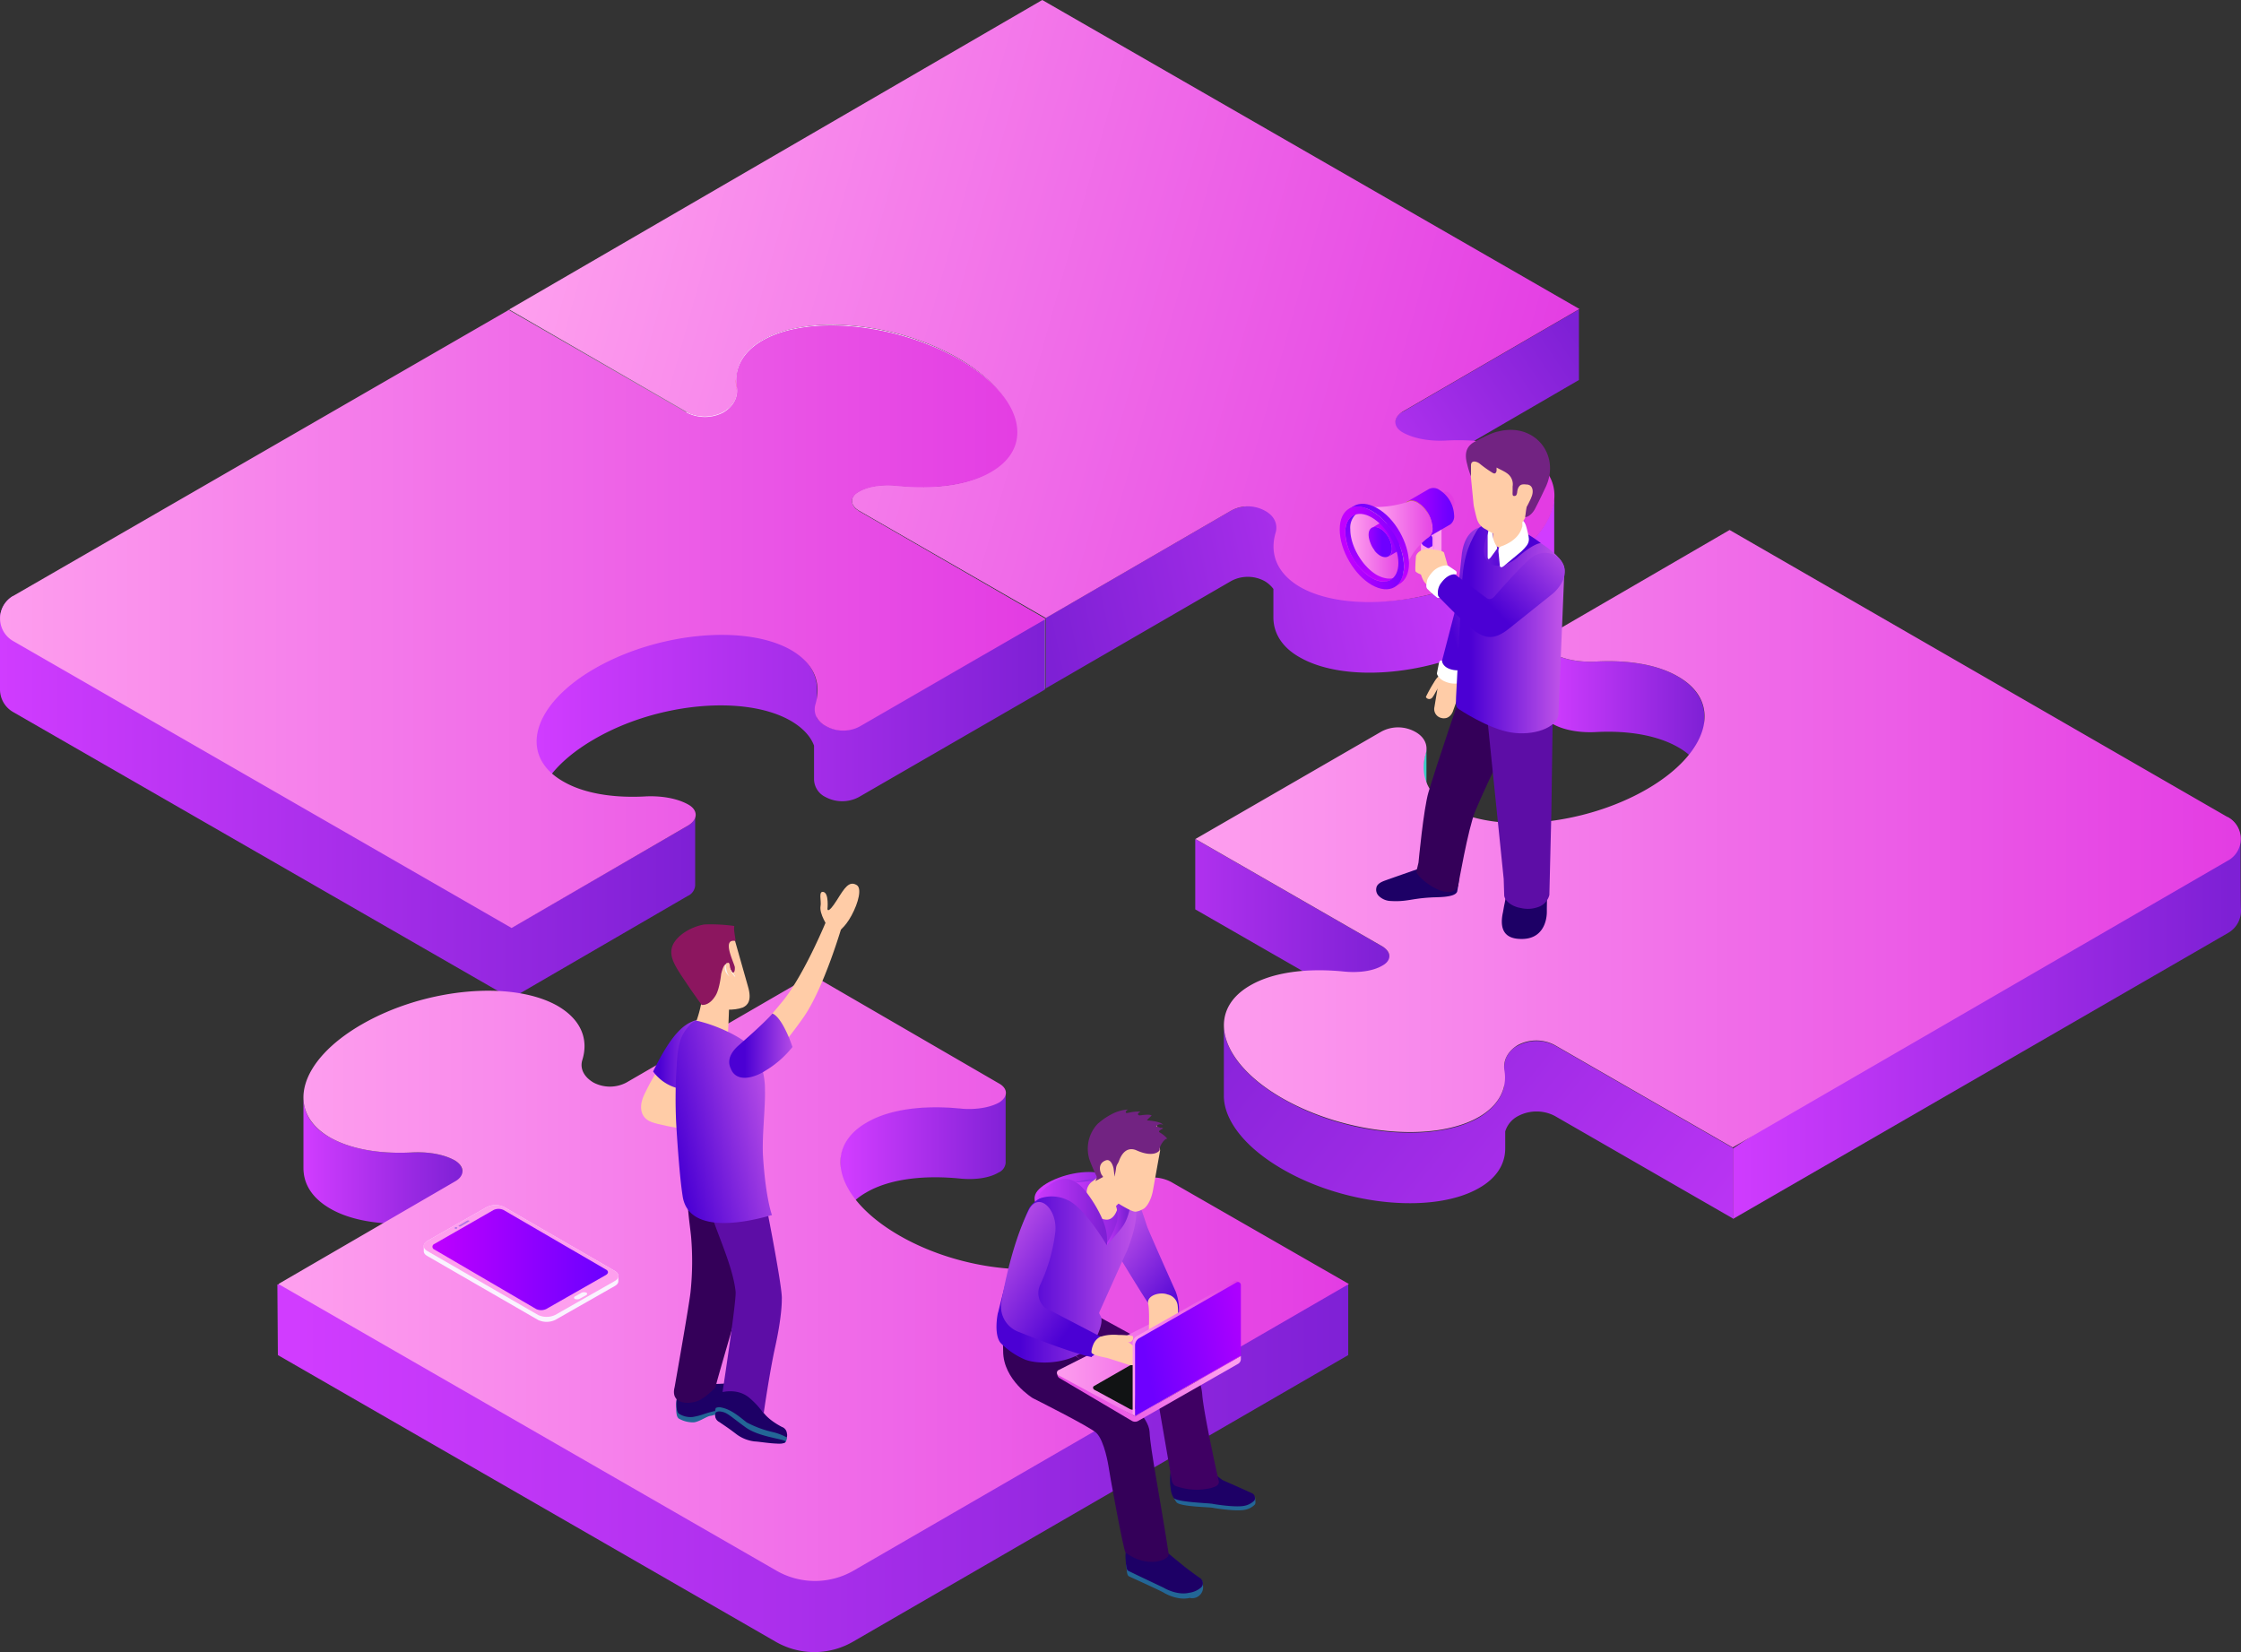 <svg id="Layer_1" data-name="Layer 1" xmlns="http://www.w3.org/2000/svg" xmlns:xlink="http://www.w3.org/1999/xlink" viewBox="0 0 578.17 426.22"><rect x="0" y="0" width="578.17" height="426.22" fill="#333333" stroke="none"/><defs><style>.cls-1{fill:url(#linear-gradient);}.cls-2{fill:#38cec3;}.cls-3{fill:url(#linear-gradient-2);}.cls-4{fill:url(#linear-gradient-3);}.cls-5{fill:url(#linear-gradient-4);}.cls-6{fill:url(#linear-gradient-5);}.cls-7{fill:#898989;}.cls-8{fill:#fff;}.cls-9{fill:url(#linear-gradient-6);}.cls-10{fill:url(#linear-gradient-7);}.cls-11{fill:url(#linear-gradient-8);}.cls-12{fill:url(#linear-gradient-9);}.cls-13{fill:#ff4d4d;}.cls-14{fill:url(#linear-gradient-10);}.cls-15{fill:url(#linear-gradient-11);}.cls-16{fill:url(#linear-gradient-12);}.cls-17{fill:url(#linear-gradient-13);}.cls-18{fill:url(#linear-gradient-14);}.cls-19{fill:url(#linear-gradient-15);}.cls-20{fill:#236696;}.cls-21{fill:#1d0066;}.cls-22{fill:#340059;}.cls-23{fill:url(#linear-gradient-16);}.cls-24{fill:url(#linear-gradient-17);}.cls-25{fill:#3f0063;}.cls-26{fill:url(#linear-gradient-18);}.cls-27{fill:url(#linear-gradient-19);}.cls-28{fill:url(#linear-gradient-20);}.cls-29{fill:#111314;}.cls-30{fill:#ffcca7;}.cls-31{fill:#f7f7f7;}.cls-32{fill:url(#linear-gradient-21);}.cls-33{fill:url(#linear-gradient-22);}.cls-34{fill:url(#linear-gradient-23);}.cls-35{fill:url(#linear-gradient-24);}.cls-36{fill:#722382;}.cls-37{fill:url(#linear-gradient-25);}.cls-38{fill:url(#linear-gradient-26);}.cls-39{fill:url(#linear-gradient-27);}.cls-40{fill:url(#linear-gradient-28);}.cls-41{fill:url(#linear-gradient-29);}.cls-42{fill:url(#linear-gradient-30);}.cls-43{fill:url(#linear-gradient-31);}.cls-44{fill:#926822;}.cls-45{fill:url(#linear-gradient-32);}.cls-46{fill:url(#linear-gradient-33);}.cls-47{fill:url(#linear-gradient-34);}.cls-48{fill:#b5802a;}.cls-49{fill:#eee2b0;}.cls-50{fill:url(#linear-gradient-35);}.cls-51{fill:url(#linear-gradient-36);}.cls-52{fill:url(#linear-gradient-37);}.cls-53{fill:url(#linear-gradient-38);}.cls-54{fill:url(#linear-gradient-39);}.cls-55{fill:url(#linear-gradient-40);}.cls-56{fill:url(#linear-gradient-41);}.cls-57{fill:#5d0da6;}.cls-58{fill:url(#linear-gradient-42);}.cls-59{fill:url(#linear-gradient-43);}.cls-60{fill:#ffe8d9;}.cls-61{fill:url(#linear-gradient-44);}.cls-62{fill:url(#linear-gradient-45);}.cls-63{fill:#8c165f;}.cls-64{fill:url(#linear-gradient-46);}.cls-65{fill:url(#linear-gradient-47);}.cls-66{fill:url(#linear-gradient-48);}.cls-67{fill:url(#linear-gradient-49);}.cls-68{fill:#604be0;opacity:0.5;isolation:isolate;}.cls-69{fill:url(#linear-gradient-50);}.cls-70{fill:url(#linear-gradient-51);}</style><linearGradient id="linear-gradient" x1="-546.39" y1="661.33" x2="-545.39" y2="661.33" gradientTransform="matrix(41.02, 0, 0, -37.15, 22945.45, 24878.55)" gradientUnits="userSpaceOnUse"><stop offset="0" stop-color="#d13cff"/><stop offset="1" stop-color="#7e20d5"/></linearGradient><linearGradient id="linear-gradient-2" x1="-545.51" y1="635.15" x2="-543.87" y2="635.15" gradientTransform="matrix(50.08, 0, 0, -48.38, 27728.51, 31091.18)" xlink:href="#linear-gradient"/><linearGradient id="linear-gradient-3" x1="-539" y1="632.33" x2="-540.95" y2="632.93" gradientTransform="matrix(131.34, 0, 0, -49.8, 71456.27, 31918.54)" xlink:href="#linear-gradient"/><linearGradient id="linear-gradient-4" x1="-540.63" y1="588.92" x2="-539.63" y2="588.92" gradientTransform="matrix(131.09, 0, 0, -103.72, 71449.01, 61467.63)" xlink:href="#linear-gradient"/><linearGradient id="linear-gradient-5" x1="-539.28" y1="574.81" x2="-538.28" y2="574.81" gradientTransform="matrix(269.69, 0, 0, -159.31, 145879.85, 91916.06)" gradientUnits="userSpaceOnUse"><stop offset="0" stop-color="#fe9fee"/><stop offset="1" stop-color="#e33ce3"/></linearGradient><linearGradient id="linear-gradient-6" x1="-545.83" y1="636.34" x2="-544.21" y2="637.42" gradientTransform="matrix(47.49, 0, 0, -47.34, 26386.26, 30387.61)" xlink:href="#linear-gradient"/><linearGradient id="linear-gradient-7" x1="-539.62" y1="632.73" x2="-540.61" y2="632.65" gradientTransform="matrix(131.22, 0, 0, -49.79, 71341.32, 31780.79)" xlink:href="#linear-gradient"/><linearGradient id="linear-gradient-8" x1="-539.22" y1="574.87" x2="-538.23" y2="574.71" gradientTransform="matrix(276.15, 0, 0, -159.45, 149175.46, 91851.77)" xlink:href="#linear-gradient-5"/><linearGradient id="linear-gradient-9" x1="-539.92" y1="588.87" x2="-538.92" y2="588.87" gradientTransform="matrix(179.37, 0, 0, -103.85, 96977.62, 61483.07)" xlink:href="#linear-gradient"/><linearGradient id="linear-gradient-10" x1="-540.62" y1="632.68" x2="-539.62" y2="632.68" gradientTransform="matrix(131.47, 0, 0, -49.8, 71347.61, 31815.7)" xlink:href="#linear-gradient"/><linearGradient id="linear-gradient-11" x1="-539.28" y1="574.79" x2="-538.28" y2="574.79" gradientTransform="matrix(269.79, 0, 0, -159.44, 145622.93, 91931.24)" xlink:href="#linear-gradient-5"/><linearGradient id="linear-gradient-12" x1="-539.24" y1="592.71" x2="-538.24" y2="592.71" gradientTransform="matrix(276.27, 0, 0, -94.82, 149184.68, 56701.7)" xlink:href="#linear-gradient"/><linearGradient id="linear-gradient-13" x1="-546.06" y1="664.97" x2="-545.05" y2="664.97" gradientTransform="matrix(42.7, 0, 0, -35.99, 23668.67, 24357.64)" xlink:href="#linear-gradient"/><linearGradient id="linear-gradient-14" x1="-546.39" y1="660.94" x2="-545.39" y2="660.94" gradientTransform="matrix(41.02, 0, 0, -37.28, 22625.05, 25066.75)" xlink:href="#linear-gradient"/><linearGradient id="linear-gradient-15" x1="-539.25" y1="575.31" x2="-538.25" y2="575.31" gradientTransform="matrix(276.14, 0, 0, -156.35, 149115.43, 90403.69)" xlink:href="#linear-gradient-5"/><linearGradient id="linear-gradient-16" x1="-553.78" y1="836.08" x2="-552.78" y2="836.08" gradientTransform="matrix(21.8, 0, 0, -14.58, 12475.51, 12621.51)" xlink:href="#linear-gradient"/><linearGradient id="linear-gradient-17" x1="-557.5" y1="667.47" x2="-558.14" y2="668.56" gradientTransform="matrix(16.9, 0, 0, -35.02, 9858.23, 23845.98)" gradientUnits="userSpaceOnUse"><stop offset="0.12" stop-color="#4b00d4"/><stop offset="1" stop-color="#c557e9"/></linearGradient><linearGradient id="linear-gradient-18" x1="-547.53" y1="635.13" x2="-546.54" y2="635.13" gradientTransform="matrix(36.08, 0, 0, -48.39, 20147.55, 31184.04)" xlink:href="#linear-gradient-17"/><linearGradient id="linear-gradient-19" x1="-544.26" y1="795.68" x2="-545.28" y2="795.43" gradientTransform="matrix(47.36, 0, 0, -16.96, 26230.57, 13979.62)" xlink:href="#linear-gradient-5"/><linearGradient id="linear-gradient-20" x1="-545.25" y1="717.62" x2="-544.25" y2="717.62" gradientTransform="matrix(47.46, 0, 0, -24.79, 26283.51, 18264.96)" xlink:href="#linear-gradient-5"/><linearGradient id="linear-gradient-21" x1="-759.45" y1="2259.33" x2="-758.45" y2="2259.33" gradientTransform="matrix(1.55, 0, 0, -2.45, 1594.62, 6009.11)" xlink:href="#linear-gradient-17"/><linearGradient id="linear-gradient-22" x1="-550.62" y1="652.8" x2="-551.4" y2="653.65" gradientTransform="matrix(25.66, 0, 0, -40.01, 14538.96, 26592.71)" xlink:href="#linear-gradient-17"/><linearGradient id="linear-gradient-23" x1="-558.77" y1="800.44" x2="-557.77" y2="800.44" gradientTransform="matrix(16.56, 0, 0, -16.64, 9662.05, 13755.45)" xlink:href="#linear-gradient"/><linearGradient id="linear-gradient-24" x1="-591.76" y1="905.68" x2="-590.77" y2="905.68" gradientTransform="matrix(6.4, 0, 0, -11.74, 4205.19, 11069.22)" xlink:href="#linear-gradient"/><linearGradient id="linear-gradient-25" x1="-557.08" y1="792.34" x2="-556.07" y2="792.34" gradientTransform="matrix(18.04, 0, 0, -17.19, 10449.71, 14058.73)" xlink:href="#linear-gradient"/><linearGradient id="linear-gradient-26" x1="-550.52" y1="669.01" x2="-549.46" y2="669.16" gradientTransform="matrix(27.44, 0, 0, -34.77, 15531.31, 23733.19)" xlink:href="#linear-gradient-5"/><linearGradient id="linear-gradient-27" x1="-549.35" y1="670" x2="-550.59" y2="669.68" gradientTransform="matrix(27.3, 0, 0, -34.56, 15460.44, 23619.07)" gradientUnits="userSpaceOnUse"><stop offset="0" stop-color="#c100ff"/><stop offset="1" stop-color="#6e00ff"/></linearGradient><linearGradient id="linear-gradient-28" x1="-560.76" y1="654.22" x2="-559.73" y2="654.96" gradientTransform="matrix(15.09, 0, 0, -39.54, 8968.41, 26158.38)" xlink:href="#linear-gradient-17"/><linearGradient id="linear-gradient-29" x1="-629.6" y1="1435.34" x2="-628.59" y2="1435.34" gradientTransform="matrix(3.76, 0, 0, -4.73, 2869.75, 7038.29)" xlink:href="#linear-gradient-5"/><linearGradient id="linear-gradient-30" x1="-677.56" y1="901.71" x2="-676.53" y2="901.71" gradientTransform="matrix(2.46, 0, 0, -11.87, 2173.2, 10966.24)" xlink:href="#linear-gradient-5"/><linearGradient id="linear-gradient-31" x1="-644.35" y1="882.21" x2="-643.33" y2="882.21" gradientTransform="matrix(3.23, 0, 0, -12.56, 2584.69, 11346.51)" xlink:href="#linear-gradient-5"/><linearGradient id="linear-gradient-32" x1="-779.03" y1="1753.68" x2="-778.09" y2="1753.68" gradientTransform="matrix(1.43, 0, 0, -3.48, 1613.56, 6363.88)" xlink:href="#linear-gradient-27"/><linearGradient id="linear-gradient-33" x1="-693.82" y1="1680.11" x2="-692.86" y2="1680.11" gradientTransform="matrix(2.21, 0, 0, -3.7, 2032.23, 6487.86)" xlink:href="#linear-gradient-27"/><linearGradient id="linear-gradient-34" x1="-566.53" y1="880.03" x2="-565.53" y2="880.03" gradientTransform="matrix(12.06, 0, 0, -12.64, 7327.83, 11384.12)" xlink:href="#linear-gradient-27"/><linearGradient id="linear-gradient-35" x1="-563.31" y1="787.51" x2="-562.31" y2="787.51" gradientTransform="matrix(13.59, 0, 0, -17.54, 8137.91, 14077.3)" xlink:href="#linear-gradient-5"/><linearGradient id="linear-gradient-36" x1="-595.09" y1="1085.91" x2="-594.08" y2="1085.91" gradientTransform="matrix(6.03, 0, 0, -7.8, 4072.65, 8734.76)" xlink:href="#linear-gradient-27"/><linearGradient id="linear-gradient-37" x1="-586.29" y1="1027.96" x2="-585.29" y2="1027.96" gradientTransform="matrix(7.12, 0, 0, -8.74, 4664.08, 9251.25)" xlink:href="#linear-gradient-27"/><linearGradient id="linear-gradient-38" x1="-559.84" y1="802.24" x2="-558.84" y2="802.24" gradientTransform="matrix(15.75, 0, 0, -16.52, 9306.59, 13515.41)" xlink:href="#linear-gradient-5"/><linearGradient id="linear-gradient-39" x1="-563.82" y1="783.37" x2="-563.82" y2="784.37" gradientTransform="matrix(13.07, 0, 0, -17.81, 7856.1, 14226.32)" xlink:href="#linear-gradient-27"/><linearGradient id="linear-gradient-40" x1="-559.66" y1="743.19" x2="-559.66" y2="744.19" gradientTransform="matrix(15.53, 0, 0, -21.48, 9178.25, 16237.03)" xlink:href="#linear-gradient-27"/><linearGradient id="linear-gradient-41" x1="-558.77" y1="744.78" x2="-557.77" y2="744.78" gradientTransform="matrix(16.56, 0, 0, -21.36, 9735.02, 16172.38)" xlink:href="#linear-gradient-27"/><linearGradient id="linear-gradient-42" x1="-550.29" y1="626.07" x2="-549.29" y2="626.07" gradientTransform="matrix(27.99, 0, 0, -54.04, 15912.15, 34119.32)" xlink:href="#linear-gradient-17"/><linearGradient id="linear-gradient-43" x1="-560.59" y1="937.63" x2="-562.39" y2="937.81" gradientTransform="matrix(14.66, 0, 0, -10.77, 8745.05, 10364.77)" xlink:href="#linear-gradient-17"/><linearGradient id="linear-gradient-44" x1="-547.99" y1="741.29" x2="-547.06" y2="741.88" gradientTransform="matrix(33.64, 0, 0, -21.73, 18946.46, 16388.1)" xlink:href="#linear-gradient-17"/><linearGradient id="linear-gradient-45" x1="-560.52" y1="779.86" x2="-559.52" y2="779.86" gradientTransform="matrix(15.27, 0, 0, -18.12, 8861.24, 14526.75)" xlink:href="#linear-gradient-17"/><linearGradient id="linear-gradient-46" x1="-551.96" y1="628.55" x2="-550.78" y2="629.11" gradientTransform="matrix(24.85, 0, 0, -52.16, 14021.53, 33214.13)" xlink:href="#linear-gradient-17"/><linearGradient id="linear-gradient-47" x1="-559.08" y1="801.16" x2="-558.08" y2="801.16" gradientTransform="matrix(16.32, 0, 0, -16.59, 9448.19, 13686.43)" xlink:href="#linear-gradient-17"/><linearGradient id="linear-gradient-48" x1="-540.97" y1="687.67" x2="-540.28" y2="687.67" gradientTransform="matrix(50.21, 0, 0, -30.12, 27598.5, 21164.47)" gradientUnits="userSpaceOnUse"><stop offset="0" stop-color="#faf2ff"/><stop offset="1" stop-color="#acb8bf"/></linearGradient><linearGradient id="linear-gradient-49" x1="-542.9" y1="692.2" x2="-542.53" y2="691.77" gradientTransform="matrix(50.24, 0, 0, -28.83, 27617.04, 20456.16)" xlink:href="#linear-gradient-5"/><linearGradient id="linear-gradient-50" x1="-545.6" y1="708.97" x2="-544.6" y2="708.97" gradientTransform="matrix(45.28, 0, 0, -26.12, 24948.53, 18970.24)" xlink:href="#linear-gradient-27"/><linearGradient id="linear-gradient-51" x1="-591.49" y1="2788.15" x2="-590.47" y2="2788.15" gradientTransform="matrix(3.36, 0, 0, -1.87, 2435.77, 5677.33)" xlink:href="#linear-gradient-48"/></defs><title>smoothflow-home-We-Bring-The-Pieces-Together_01</title><g id="Group_934" data-name="Group 934"><g id="Group_888" data-name="Group 888"><g id="Group_887" data-name="Group 887"><g id="Group_883" data-name="Group 883"><g id="Group_882" data-name="Group 882"><path id="Path_1036" data-name="Path 1036" class="cls-1" d="M573.48,309.24v18.19c0-4-2.2-7.74-6.86-10.32-5.3-3-12.68-4.26-20.83-3.87-4.14.26-8.41-.39-11.39-2.06a3.46,3.46,0,0,1-1.94-2.71V290.28a3.26,3.26,0,0,0,1.94,2.7c3,1.68,7.25,2.33,11.39,2.07,8-.39,15.53.77,20.83,3.87,4.53,2.58,6.86,6.32,6.86,10.32Z" transform="translate(-133.77 -124.38)"/></g></g><g id="Group_885" data-name="Group 885"><g id="Group_884" data-name="Group 884"><path id="Path_1037" data-name="Path 1037" class="cls-2" d="M501.79,317.62v18.19a4.68,4.68,0,0,1-.25,1.29,11.19,11.19,0,0,0-.52,3.49V322.4a10.63,10.63,0,0,1,.52-3.49A4.68,4.68,0,0,0,501.79,317.62Z" transform="translate(-133.77 -124.38)"/></g></g><g id="Group_886" data-name="Group 886"><path id="Path_1038" data-name="Path 1038" class="cls-3" d="M490.41,368.58l-48.27-27.74V359l48.27,27.74a3,3,0,0,1,1.81,2.45V371A3,3,0,0,0,490.41,368.58Z" transform="translate(-133.77 -124.38)"/><path id="Path_1039" data-name="Path 1039" class="cls-4" d="M580.86,420.57l-45.94-26.45a10.18,10.18,0,0,0-9.45,0,6.23,6.23,0,0,0-3.62,5.55v4.9c-.65,3.1-2.85,5.93-6.47,8.13-11.65,6.7-34.29,4.64-50.6-4.78-10-5.67-15.26-12.77-15.26-19v18.19c0,6.19,5.3,13.29,15.26,19,16.31,9.42,39,11.48,50.6,4.78,4.53-2.58,6.73-6.2,6.73-10.2v-4.38a6.64,6.64,0,0,1,3.36-4,10.18,10.18,0,0,1,9.45,0l45.94,26.45Z" transform="translate(-133.77 -124.38)"/><path id="Path_1040" data-name="Path 1040" class="cls-5" d="M711.81,341a6.37,6.37,0,0,0-3.36-5.8L580.86,420.7v18.18L708.58,365.1a6.61,6.61,0,0,0,3.36-5.94C711.81,358.39,711.81,341.62,711.81,341Z" transform="translate(-133.77 -124.38)"/></g><path id="Path_1041" data-name="Path 1041" class="cls-6" d="M708.45,335.17,580,261.12l-45.54,26.45c-2.59,1.54-2.59,4,0,5.42,3,1.67,7.25,2.32,11.38,2.06,8-.39,15.53.77,20.84,3.87,11.77,6.71,8,19.86-8.15,29.15s-38.83,11.48-50.6,4.78c-5.95-3.49-7.89-8.52-6.34-13.94.65-2.06-.13-4.38-2.85-5.8a9.09,9.09,0,0,0-8.54,0l-48,27.73,48.27,27.74c2.33,1.42,2.33,3.61,0,4.9-2.59,1.55-6.47,1.93-10.1,1.55-9.31-.91-18.11.13-24.07,3.61-11.64,6.71-7.89,19.86,8.42,29.15s38.94,11.48,50.59,4.78c5.18-3,7.38-7.36,6.6-12-.39-2.32.65-4.9,3.5-6.58a10.16,10.16,0,0,1,9.44,0l45.94,26.44,127.59-73.91a6.4,6.4,0,0,0,.13-11.35Z" transform="translate(-133.77 -124.38)"/></g></g><g id="Group_899" data-name="Group 899"><g id="Group_898" data-name="Group 898"><g id="Group_889" data-name="Group 889"><path id="Path_1042" data-name="Path 1042" class="cls-7" d="M310.79,230.55l-.12,18.19-45.81-26.32V204.23Z" transform="translate(-133.77 -124.38)"/></g><g id="Group_891" data-name="Group 891"><g id="Group_890" data-name="Group 890"><path id="Path_1043" data-name="Path 1043" class="cls-8" d="M396.2,235.84V254c0-6.19-5.3-13.29-15.27-19-16.3-9.41-38.94-11.48-50.59-4.77-4.53,2.58-6.73,6.19-6.73,10.19V222.29c0-4,2.2-7.61,6.73-10.19,11.64-6.71,34.29-4.65,50.59,4.77,10,5.68,15.27,12.78,15.27,19Z" transform="translate(-133.77 -124.38)"/></g></g><g id="Group_893" data-name="Group 893"><g id="Group_892" data-name="Group 892"><path id="Path_1044" data-name="Path 1044" class="cls-8" d="M323.86,225v18.19a6.23,6.23,0,0,1-3.62,5.55,10.18,10.18,0,0,1-9.45,0V230.55a10.18,10.18,0,0,0,9.45,0A6.23,6.23,0,0,0,323.86,225Z" transform="translate(-133.77 -124.38)"/></g></g><path id="Path_1045" data-name="Path 1045" class="cls-9" d="M495.58,230.68a3.27,3.27,0,0,0-1.94,2.71v18.19a3.26,3.26,0,0,1,1.94-2.71l45.55-26.45V204.23Z" transform="translate(-133.77 -124.38)"/><g id="Group_895" data-name="Group 895"><g id="Group_894" data-name="Group 894"><path id="Path_1046" data-name="Path 1046" class="cls-8" d="M355.31,256.22V274.4A3,3,0,0,1,353.5,272V253.77A3.1,3.1,0,0,0,355.31,256.22Z" transform="translate(-133.77 -124.38)"/></g></g><path id="Path_1047" data-name="Path 1047" class="cls-10" d="M519.52,271.18c-16.17,9.42-38.69,11-50.34,4.13-3.1-1.8-4.91-3.74-5.95-6.19l.13-8.77a5.17,5.17,0,0,0-3-4.52c-2.33-1.42-6.6-1-8.93.26l-47.88,27.73V302l47.88-27.73a9.09,9.09,0,0,1,8.54,0,7.53,7.53,0,0,1,2.33,2.06v7.35c0,4,2.2,7.74,6.85,10.32,11.78,6.71,34.3,4.65,50.6-4.77,9.84-5.68,15-12.64,15-18.83V252.22C534.53,258.54,529.36,265.51,519.52,271.18Z" transform="translate(-133.77 -124.38)"/><g id="Group_896" data-name="Group 896"><path id="Path_1048" data-name="Path 1048" class="cls-7" d="M403.45,284v18.18l-48.27-27.73.13-18.19Z" transform="translate(-133.77 -124.38)"/></g><g id="Group_897" data-name="Group 897"><path id="Path_1049" data-name="Path 1049" class="cls-11" d="M541.26,204.1l-45.55,26.45c-2.58,1.55-2.58,4,0,5.42,3,1.67,7.25,2.32,11.39,2.06,8-.39,15.53.78,20.84,3.87,11.77,6.71,8,19.87-8.16,29.15s-38.82,11.49-50.59,4.78c-5.95-3.49-7.9-8.52-6.34-13.93.65-2.07-.13-4.39-2.85-5.81a9.09,9.09,0,0,0-8.54,0l-47.88,27.74-48.27-27.74c-2.33-1.42-2.33-3.61,0-4.9,2.59-1.55,6.47-1.94,10.1-1.55,9.31.9,17.47,0,23.42-3.35,11.65-6.71,8.54-20-7.76-29.42s-38.95-11.48-50.6-4.77c-5.18,3-7.38,7.35-6.6,12,.39,2.32-.65,4.9-3.49,6.58a10.18,10.18,0,0,1-9.45,0l-45.81-26.45,137.55-79.85Z" transform="translate(-133.77 -124.38)"/></g></g></g><g id="Group_903" data-name="Group 903"><path id="Path_1050" data-name="Path 1050" class="cls-12" d="M311.31,337.36l-45.54,26.32L137.14,278.15a6.81,6.81,0,0,0-3.37,5.8v18.19a6.72,6.72,0,0,0,3.37,5.94L265.63,382l45.55-26.45a3.24,3.24,0,0,0,1.94-2.71V334.65C313.25,335.56,312.61,336.59,311.31,337.36Z" transform="translate(-133.77 -124.38)"/><g id="Group_902" data-name="Group 902"><g id="Group_901" data-name="Group 901"><g id="Group_900" data-name="Group 900"><path id="Path_1051" data-name="Path 1051" class="cls-13" d="M323.86,225l-.25-2.71a8.44,8.44,0,0,0,.12,1.81,2.12,2.12,0,0,1,.13.9Z" transform="translate(-133.77 -124.38)"/></g></g><path id="Path_1052" data-name="Path 1052" class="cls-14" d="M355.44,311.69a9.09,9.09,0,0,1-8.54,0,7.31,7.31,0,0,1-2.33-2.06v-7.35c0-4-2.33-8-7-10.58-11.64-6.71-34.55-4.78-50.72,4.64-9.84,5.68-15,12.78-15,19l.26,18.57c0-6.19,5.18-13.16,15-18.83,16.18-9.42,38.83-11.48,50.6-4.77,3.11,1.8,5.18,4,6.08,6.45v8.77a5.18,5.18,0,0,0,3,4.51,9.09,9.09,0,0,0,8.54,0l48-27.73v-18.2Z" transform="translate(-133.77 -124.38)"/><path id="Path_1053" data-name="Path 1053" class="cls-15" d="M355.31,256.22c-2.33-1.42-2.33-3.61,0-4.9,2.59-1.55,6.47-1.94,10.09-1.55,9.32.9,18.12-.13,24.07-3.61,11.65-6.71,7.9-19.87-8.41-29.16s-38.95-11.48-50.6-4.77c-5.17,3-7.37,7.35-6.6,12,.39,2.32-.65,4.9-3.49,6.58a10.24,10.24,0,0,1-9.45,0L265,204.36,137.14,278.15a6.7,6.7,0,0,0,0,11.61l128.62,74.05,45.55-26.45c2.59-1.55,2.59-4,0-5.42-3-1.67-7.25-2.32-11.39-2.06-8,.39-15.52-.78-20.83-3.87-11.78-6.71-8-19.87,8.15-29.16s38.82-11.48,50.6-4.77c6,3.48,7.89,8.52,6.34,13.93-.65,2.07.13,4.39,2.85,5.81a9.09,9.09,0,0,0,8.54,0l48-27.74Z" transform="translate(-133.77 -124.38)"/></g></g><g id="Group_904" data-name="Group 904"><path id="Path_1054" data-name="Path 1054" class="cls-16" d="M205.46,474l128.37,73.92a19.93,19.93,0,0,0,20.06,0L481.61,474V455.78H205.33Z" transform="translate(-133.77 -124.38)"/><path id="Path_1055" data-name="Path 1055" class="cls-17" d="M393.22,406.25v18.19a3,3,0,0,1-1.81,2.45c-2.59,1.55-6.47,1.93-10.09,1.55-9.32-.91-18.12.12-24.07,3.61-4.53,2.58-6.73,6.19-6.73,10.19V424.05c0-4,2.2-7.61,6.73-10.19,5.95-3.48,14.75-4.52,24.07-3.61,3.62.38,7.5-.13,10.09-1.55A2.77,2.77,0,0,0,393.22,406.25Z" transform="translate(-133.77 -124.38)"/><path id="Path_1056" data-name="Path 1056" class="cls-18" d="M253.08,426.63v18.19a3.27,3.27,0,0,0-1.94-2.71c-3-1.67-7.25-2.32-11.39-2.06-8,.38-15.53-.78-20.83-3.87-4.66-2.71-6.86-6.33-6.86-10.45V407.54c0,4,2.2,7.74,6.86,10.32,5.3,3,12.68,4.25,20.83,3.87,4.14-.26,8.41.38,11.39,2.06a3.42,3.42,0,0,1,1.94,2.84Z" transform="translate(-133.77 -124.38)"/><path id="Path_1057" data-name="Path 1057" class="cls-19" d="M435.93,429.34a10.18,10.18,0,0,0-9.45,0c-3,1.67-3.88,4.13-3.49,6.58.77,4.65-1.43,8.9-6.6,12-11.65,6.71-34.29,4.65-50.6-4.77S345.73,420.7,357.38,414c5.95-3.49,14.75-4.52,24.07-3.61,3.62.38,7.5-.13,10.09-1.55,2.33-1.42,2.33-3.61,0-4.9l-48.27-28L295.4,403.67a9.09,9.09,0,0,1-8.54,0c-2.59-1.55-3.5-3.74-2.85-5.81,1.68-5.42-.39-10.45-6.34-13.93-11.78-6.71-34.29-4.65-50.6,4.77s-19.8,22.45-8.15,29.16c5.31,3,12.68,4.26,20.83,3.87,4.14-.26,8.41.38,11.39,2.06,2.59,1.55,2.59,4,0,5.42l-45.55,26.45L334,529.57a19.93,19.93,0,0,0,20.06,0l127.72-73.91Z" transform="translate(-133.77 -124.38)"/></g><g id="Group_917" data-name="Group 917"><g id="Group_905" data-name="Group 905"><path id="Path_1058" data-name="Path 1058" class="cls-20" d="M445.89,504.8l1.81,1.55s9.45,3.74,9.84,4.26a11.27,11.27,0,0,1,.13,1.29,1.17,1.17,0,0,1-.13.64,4.9,4.9,0,0,1-2.85,1.42c-2.46.39-7.76-.51-7.76-.51-.65-.26-8.42-.26-9.58-1.42a6.23,6.23,0,0,1-1.16-2.45,13.23,13.23,0,0,1-.39-4.52Z" transform="translate(-133.77 -124.38)"/></g><path id="Path_1059" data-name="Path 1059" class="cls-20" d="M433.86,525.19l5.56,4.64s3.63,1.42,4.4,2.2a2.59,2.59,0,0,1,.26,1.16,2.84,2.84,0,0,1-2.06,3.46,2.9,2.9,0,0,1-1.31,0c-3.23.77-6.6-1.29-6.6-1.29-.51-.39-9.05-4.26-9.05-4.26s-.39-.13-.52-1l-.26-2.06Z" transform="translate(-133.77 -124.38)"/><path id="Path_1060" data-name="Path 1060" class="cls-21" d="M433.86,524l2.58,2.19,3,2.45s2.85,2.19,3.88,2.84a1.63,1.63,0,0,1,.78,1.42,1.46,1.46,0,0,1-.39,1,5.82,5.82,0,0,1-3.11,1.42c-3.23.77-6.6-1.29-6.6-1.29-.51-.26-6.85-3.23-9.18-4.39-.26-.13-.39-.64-.39-.64a20.25,20.25,0,0,1-.26-2.33,8.28,8.28,0,0,1,.39-3.35Z" transform="translate(-133.77 -124.38)"/><g id="Group_906" data-name="Group 906"><path id="Path_1061" data-name="Path 1061" class="cls-21" d="M445.89,503.77l3.24,2.45s7,3.1,7.5,3.36a1.3,1.3,0,0,1,.91,1.29,1.19,1.19,0,0,1-.13.64,5,5,0,0,1-2.85,1.42c-2.46.39-7.76-.51-7.76-.51-.65-.26-9.19-.39-10.23-1.55a5.5,5.5,0,0,1-.77-2.45,13.47,13.47,0,0,1,0-4.39Z" transform="translate(-133.77 -124.38)"/></g><path id="Path_1062" data-name="Path 1062" class="cls-22" d="M392.58,462.88l13.71,7.87s23.81,15.74,24.07,23.09c.13,4.13,2.85,17.8,4.92,31.48.26,1.54-5.56,3.87-11.13-.39-.52-.39-4.4-21.8-4.4-22.32,0,0-1-6.45-3.1-8.51-1.56-1.55-16.44-9-16.44-9s-7.63-4.65-7.63-12.13C392.45,471,392.58,462.88,392.58,462.88Z" transform="translate(-133.77 -124.38)"/><path id="Path_1063" data-name="Path 1063" class="cls-23" d="M402.41,437.08s-3.1-2.84-1-5.42,8.15-4.9,13.32-4.9,7.77,2.83,7.77,2.83l-4.92,11.74Z" transform="translate(-133.77 -124.38)"/><path id="Path_1064" data-name="Path 1064" class="cls-24" d="M430.36,461.07c-1-1.16-8.8-14.06-8.8-14.06s-1.81-16.12,1.3-16.77,4.79,4.26,6.86,10.58c.51,1.42,6.73,15.35,7.37,16.77a13.18,13.18,0,0,1,.52,7.61S432.56,463.39,430.36,461.07Z" transform="translate(-133.77 -124.38)"/><path id="Path_1065" data-name="Path 1065" class="cls-25" d="M408.88,460l8.67,4.26,21.22,11.61s4.66,1.8,5.18,8.38c.39,5,4.14,21.81,4.14,21.81.52,1.41-.52,1.8-1.68,2.19a15.9,15.9,0,0,1-9.45-.52,2.14,2.14,0,0,1-.9-1.55l-3.88-22.44-16.31-6.32s-6.21-2.84-6.6-7.48C409,468,408.88,460,408.88,460Z" transform="translate(-133.77 -124.38)"/><path id="Path_1066" data-name="Path 1066" class="cls-26" d="M426.48,432.18c.65,4.39,1,7.22-1.81,14.58l-7.25,16.12c-.39,1,1.68.78-.39,5.68-3.36,8-15.4,8.25-19.15,6.45a19.8,19.8,0,0,1-5.95-4.13c-1.94-2.32-.65-8.26-.65-7.87,0,0,4.92-20.25,7.9-26.7.9-2.07,5.82-4.78,9.06-6.07,1.55-.64,11.64-2.7,11.64-2.7l.52.77C420.4,428.18,426,429.08,426.48,432.18Z" transform="translate(-133.77 -124.38)"/><g id="Group_909" data-name="Group 909"><g id="Group_908" data-name="Group 908"><path id="Path_1067" data-name="Path 1067" class="cls-27" d="M426.61,489.84l27.3-15.61V475a1.43,1.43,0,0,1-.77,1.29L427.39,491a1.64,1.64,0,0,1-1.55,0l-18.77-11.09a1.17,1.17,0,0,1-.51-1v-.52Z" transform="translate(-133.77 -124.38)"/><g id="Group_907" data-name="Group 907"><path id="Path_1068" data-name="Path 1068" class="cls-28" d="M406.94,477.84a.76.76,0,0,0-.43,1,.7.7,0,0,0,.43.43l19.67,10.58,27.3-15.61-19.66-8.9a3.18,3.18,0,0,0-2.85.13Z" transform="translate(-133.77 -124.38)"/></g></g></g><g id="Group_911" data-name="Group 911"><g id="Group_910" data-name="Group 910"><path id="Path_1069" data-name="Path 1069" class="cls-29" d="M416,482c-.26.13-.52.78.52,1.16l8.8,4.78c.77.38,1.29,0,2.07-.39l23-13.16c.52-.26.39-.77,0-1l-10-4.52c-.52-.25-1-.38-1.3-.13Z" transform="translate(-133.77 -124.38)"/></g></g><path id="Path_1070" data-name="Path 1070" class="cls-30" d="M430,471.65s.51-8.64,0-10.83,3-3.23,5-2.46a3.31,3.31,0,0,1,2.59,2.71,20.57,20.57,0,0,1-.13,5.81,59,59,0,0,1-1.55,9Z" transform="translate(-133.77 -124.38)"/><g id="Group_912" data-name="Group 912"><path id="Path_1071" data-name="Path 1071" class="cls-31" d="M434.5,470.75c-.51,1.16-.38,1.29-1.42.77a1.19,1.19,0,0,0-1.55,1.29c.26,1-1,2.2-1.43.65,0-.26-.38-1.68,0-2.33,1.95-3.09,3.76-3.48,4.66-3C435.93,468.56,435,469.72,434.5,470.75Z" transform="translate(-133.77 -124.38)"/><path id="Path_1072" data-name="Path 1072" class="cls-31" d="M437.09,469.07a9.78,9.78,0,0,0-2.71-1,2.77,2.77,0,0,0-2.59,1.55l-.26.51-.78,3.87a15.56,15.56,0,0,0-.77,4c0,.39.52.51.9.13s.91-2.45,1.3-2.33a8,8,0,0,0,3.88-.25l1.55-3.62C438.26,470.75,438.26,469.71,437.09,469.07Z" transform="translate(-133.77 -124.38)"/></g><path id="Path_1073" data-name="Path 1073" class="cls-32" d="M415.87,471.91a12.58,12.58,0,0,0-.91,1.55c0,.38,0,.9.39.9s1.17-.9,1.17-.9Z" transform="translate(-133.77 -124.38)"/><g id="Group_913" data-name="Group 913"><path id="Path_1074" data-name="Path 1074" class="cls-30" d="M419.23,472.68c1.17.39,2.46-.9,2.72-1.93.13-.39,2.33.13,3.37-.13a1.06,1.06,0,0,0,.76-1.28,1.09,1.09,0,0,0-.11-.27,24.43,24.43,0,0,0-3.63-.26c-2.85-.26-5.56.39-5.82,1.55C416,471.26,418.07,472.3,419.23,472.68Z" transform="translate(-133.77 -124.38)"/><path id="Path_1075" data-name="Path 1075" class="cls-30" d="M415.22,471.91c.66-3.35,2.2-2.71,2.2-2.71s6.09.52,7.38,1.42c.91.52,4,3.22,4.27,4s-1.16,1.29-1.16,1.29a3.69,3.69,0,0,1-3.63.38l-4.79-1.54C414.71,473.84,415,473.33,415.22,471.91Z" transform="translate(-133.77 -124.38)"/><path id="Path_1076" data-name="Path 1076" class="cls-33" d="M415.74,471.52a5,5,0,0,0-.26,3c-4.79-.9-15.53-5.16-18.76-6.45a7,7,0,0,1-4.53-8.13s2.2-13.8,7-23.35c2.46-4.9,7.37-.38,6.86,5.55a44.33,44.33,0,0,1-3.89,13.67,5.06,5.06,0,0,0,1.17,5.94l14.36,7.48A4,4,0,0,0,415.74,471.52Z" transform="translate(-133.77 -124.38)"/></g><path id="Path_1077" data-name="Path 1077" class="cls-34" d="M406.94,430.63a6.53,6.53,0,0,1,1.42-.52,16.66,16.66,0,0,1,3.89-.77l6.6-.52.38.39,4.27,10.32-4,5.93-1-2.71-4.14-6.19Z" transform="translate(-133.77 -124.38)"/><path id="Path_1078" data-name="Path 1078" class="cls-30" d="M422.08,436.05c0,.38-.9,3.22-3,3-4.4-.51-4.53-4.77-4.92-6.57a3.4,3.4,0,0,1,1.55-3.36l6.86-5.42,6.08,8.26Z" transform="translate(-133.77 -124.38)"/><path id="Path_1079" data-name="Path 1079" class="cls-35" d="M423.25,434l-1.56,1.55a7.46,7.46,0,0,1,.26,4,19.27,19.27,0,0,1-2.72,5.67c-.12.13,0,.52,0,.52s1.82-1.94,3.89-4.52,2.45-6.83,2.45-6.83Z" transform="translate(-133.77 -124.38)"/><g id="Group_914" data-name="Group 914"><path id="Path_1080" data-name="Path 1080" class="cls-30" d="M425.06,416.18h0l-6.86.65.91,10.83a44.33,44.33,0,0,0,.77,4.52,3.34,3.34,0,0,0,1.81,2.32s3.37,2.19,4.66,2.45c.91.26,2.59-.77,2.59-.77,1-.78,1.94-2.58,2.33-4.9l1.81-10.07-.9-6.83Z" transform="translate(-133.77 -124.38)"/><path id="Path_1081" data-name="Path 1081" class="cls-36" d="M433.86,415.54s-1.56.64-.91,1c1.56.9,2.2,1.93,1.94,1.67-.51-.26-2.07,1.81-1.94,2.84,0,.39-1.68,2.06-5.95.13-1.16-.52-3.23-.78-4.53,2.71-.25.77-.65.9-.77,1.93s-.39,2.07-.39,2.07c-.26.13-.39-1.68-.91-2.58,0,0-.38-1.29-1.55-1s-.13,3.36,0,3.49l-2.46,1.29c-.13.13.52-.77.26-1.29a44.69,44.69,0,0,1-1.81-4.26,9.36,9.36,0,0,1,2.07-9.15,17.65,17.65,0,0,1,3.75-2.59,10.47,10.47,0,0,1,4.14-1.16c-.52.26-.91.91-.26.91.13,0,.65-.13,1.29-.26a14.76,14.76,0,0,1,2.2-.13c-.77.39-.9.9-.25,1,.25,0,2.33-.39,3.1,0,.13,0-1.42,1.29-1.16,1.29,1.94.13,3.75.52,4.14,1.16a1.39,1.39,0,0,0-1.68.26c-.26.26.25.13,1,.52A.65.65,0,0,1,433.86,415.54Z" transform="translate(-133.77 -124.38)"/><path id="Path_1082" data-name="Path 1082" class="cls-30" d="M419,423.79c1.55-.64,2.07,2.07,2.07,2.07l.38,3s0,1.16-.65,1.29-1.42-.38-1.94-1.29a9.19,9.19,0,0,0-.9-1.42C417.29,426.11,417.29,424.44,419,423.79Z" transform="translate(-133.77 -124.38)"/></g><path id="Path_1083" data-name="Path 1083" class="cls-37" d="M419.36,445.72s-5.82-9.93-10.22-11.74a9.31,9.31,0,0,0-7.76-.13s-.13-1.42,3.1-3.74,5.44-1.8,7.51-.26,5.3,6.58,6.47,9.81A13.21,13.21,0,0,1,419.36,445.72Z" transform="translate(-133.77 -124.38)"/><g id="Group_916" data-name="Group 916"><path id="Path_1084" data-name="Path 1084" class="cls-38" d="M452,455a1,1,0,0,1,1.17,0l.26.13-26.27,15.35-.52,19.09-.65-.38V471a2.15,2.15,0,0,1,1.16-1.94Z" transform="translate(-133.77 -124.38)"/><g id="Group_915" data-name="Group 915"><path id="Path_1085" data-name="Path 1085" class="cls-39" d="M427.78,469.59a2.13,2.13,0,0,0-1.17,1.93v18.19l27.3-15.61V455.91a.76.76,0,0,0-.76-.76.72.72,0,0,0-.4.12Z" transform="translate(-133.77 -124.38)"/></g></g></g><g id="Group_922" data-name="Group 922"><path id="Path_1086" data-name="Path 1086" class="cls-30" d="M508,300.72c-.26,1.17-2.07,1.42-3,1.17-.39-.13-1.16,1.93-1.81,2.58a1,1,0,0,1-1.36,0,.83.83,0,0,1-.19-.27,37.81,37.81,0,0,1,2.07-3.74c1.42-2.45,2.45-2.33,3.49-1.94S508.26,299.69,508,300.72Z" transform="translate(-133.77 -124.38)"/><path id="Path_1087" data-name="Path 1087" class="cls-40" d="M508,299.82c1.16.26,3.88-1.55,3.88-1.55a4.64,4.64,0,0,0,.26-.77c1-2.71,4.91-12.13,5.82-15.74.9-3.87,2.07-11,2.07-11S522,262.54,518,260.6c-2.33-1-6.47.52-7.12,7.1-.26,2.58-1.42,13.16-1.42,13.16l-4,15.35S505.68,299.44,508,299.82Z" transform="translate(-133.77 -124.38)"/><path id="Path_1088" data-name="Path 1088" class="cls-30" d="M509.82,299.18l-3-.78-2.07,3.23-.13.51-.77,4.65a2.36,2.36,0,0,0,1.78,2.83h0c1.55.39.13,0,.13,0,2.07.51,2.84-1.67,2.84-1.67l2.07-5.81C511.24,301.11,511.11,299.56,509.82,299.18Z" transform="translate(-133.77 -124.38)"/><path id="Path_1089" data-name="Path 1089" class="cls-8" d="M504.51,298c-.13.51.77,1.8,2.33,2.32a5.91,5.91,0,0,0,3,.39c1-.13,1.55-.39,1.81-1l1-3.09c.13-.52-.13-.52-.13-.52a2,2,0,0,1-.26.52c-.39.39-1.42.9-3.36.64-3.11-.51-3.11-2.45-3.11-2.45-.39-.13-.65.13-.78.65Z" transform="translate(-133.77 -124.38)"/><g id="Group_920" data-name="Group 920"><path id="Path_1090" data-name="Path 1090" class="cls-41" d="M507.49,251.45a1.28,1.28,0,0,0-1.17-.13l-1,.64a1.32,1.32,0,0,1,1.16.13,3.57,3.57,0,0,1,1.56,2.84c0,.52-.13.9-.52,1l1-.64a1.14,1.14,0,0,0,.52-1A3.54,3.54,0,0,0,507.49,251.45Z" transform="translate(-133.77 -124.38)"/><path id="Path_1091" data-name="Path 1091" class="cls-42" d="M503.61,259.83v9.81a.8.8,0,0,1-.39.77l2.07-1.29a.8.8,0,0,0,.39-.77v-9.81Z" transform="translate(-133.77 -124.38)"/><path id="Path_1092" data-name="Path 1092" class="cls-43" d="M500.37,258,503.6,260v9.8c0,.78-.51,1-1.16.65l-.91-.52a2.63,2.63,0,0,1-1.16-2.06Z" transform="translate(-133.77 -124.38)"/><g id="Group_918" data-name="Group 918"><path id="Path_1093" data-name="Path 1093" class="cls-44" d="M501.79,261.77a.24.24,0,0,0-.34,0,.1.1,0,0,0,0,0l-.78.38H501l.9.52.78-.39Z" transform="translate(-133.77 -124.38)"/><path id="Path_1094" data-name="Path 1094" class="cls-45" d="M502.7,262.28l-.78.39a1.14,1.14,0,0,1,.65,1v1.67c0,.13-.13.26-.13.39l.78-.39c.13,0,.13-.25.13-.38v-1.68A1.14,1.14,0,0,0,502.7,262.28Z" transform="translate(-133.77 -124.38)"/><path id="Path_1095" data-name="Path 1095" class="cls-46" d="M502.05,262.67a1.14,1.14,0,0,1,.65,1v1.68c0,.38-.25.51-.65.38l-.9-.51a1.15,1.15,0,0,1-.65-1v-1.67c0-.39.25-.51.65-.39Z" transform="translate(-133.77 -124.38)"/></g><path id="Path_1096" data-name="Path 1096" class="cls-47" d="M505.16,250.8a2.66,2.66,0,0,0-2.72-.26l-5.56,3.23a2.65,2.65,0,0,1,2.71.26,8.27,8.27,0,0,1,3.76,6.45,2.79,2.79,0,0,1-1,2.45l5.57-3.23a2.61,2.61,0,0,0,1-2.45A8.07,8.07,0,0,0,505.16,250.8Z" transform="translate(-133.77 -124.38)"/><path id="Path_1097" data-name="Path 1097" class="cls-48" d="M499.46,254a8.27,8.27,0,0,1,3.76,6.45c0,2.32-1.69,3.35-3.76,2.19a8.3,8.3,0,0,1-3.75-6.45C495.84,253.77,497.52,252.86,499.46,254Z" transform="translate(-133.77 -124.38)"/><g id="Group_919" data-name="Group 919"><path id="Path_1098" data-name="Path 1098" class="cls-49" d="M489.63,273.51c-3.11-1.42-5.95-5.16-7.12-8.65-2.46-6.71,1.69-11.87,7.38-8.26C499.21,263.31,498.43,277.63,489.63,273.51Z" transform="translate(-133.77 -124.38)"/><path id="Path_1099" data-name="Path 1099" class="cls-50" d="M488.85,257.12c3.76,2.2,6.86,7.36,6.73,11.74s-2.71,6.19-6.86,3.87A14.84,14.84,0,0,1,482,261C482.13,256.74,485.1,254.93,488.85,257.12Z" transform="translate(-133.77 -124.38)"/></g><path id="Path_1100" data-name="Path 1100" class="cls-51" d="M490.41,261.12a6.68,6.68,0,0,1,2.2,3.36c1.16,3.61-1.69,5-4.14,2.06l-.13-.26a6.51,6.51,0,0,1-1-1.81C485.88,260.74,488.08,259.32,490.41,261.12Z" transform="translate(-133.77 -124.38)"/><path id="Path_1101" data-name="Path 1101" class="cls-52" d="M489.63,259.44l-1.94,1.17c1.94-1.17,5.17,2.32,5.17,5.41A2.15,2.15,0,0,1,492,268l1.94-1.16a2.18,2.18,0,0,0,.91-1.94C494.81,261.77,491.57,258.28,489.63,259.44Z" transform="translate(-133.77 -124.38)"/><path id="Path_1102" data-name="Path 1102" class="cls-53" d="M501.79,256.35c-.39-.65-2.71-3.61-4.91-2.45a27.51,27.51,0,0,1-9.32,1.29s3.23,1.42,6.6,6.19h.13c3.23,5.42,2.46,8.77,2.46,8.77a16.51,16.51,0,0,1,5.43-7C504.25,261.9,503.09,257.77,501.79,256.35Z" transform="translate(-133.77 -124.38)"/><path id="Path_1103" data-name="Path 1103" class="cls-54" d="M489,272.73c-3.75-2.19-6.86-7.48-6.86-11.74a4.91,4.91,0,0,1,1.94-4.38l-1.29.77c-1.16.77-1.94,2.19-1.94,4.39a14.87,14.87,0,0,0,6.86,11.74c1.94,1,3.62,1.16,4.92.51l1.29-.77C492.61,273.9,490.92,273.76,489,272.73Z" transform="translate(-133.77 -124.38)"/><path id="Path_1104" data-name="Path 1104" class="cls-55" d="M489,255.45c-2.33-1.29-4.4-1.42-5.95-.52l-1.3.77c1.56-.9,3.63-.77,5.95.52,4.53,2.58,8.29,9,8.29,14.32,0,2.58-.91,4.38-2.46,5.28l1.29-.77c1.55-.9,2.46-2.71,2.46-5.29C497.26,264.48,493.64,258,489,255.45Z" transform="translate(-133.77 -124.38)"/><path id="Path_1105" data-name="Path 1105" class="cls-56" d="M487.69,256.22c4.53,2.58,8.28,9,8.28,14.31s-3.75,7.36-8.28,4.78-8.28-9-8.28-14.32S483.16,253.51,487.69,256.22Zm0,17.29c3.75,2.19,6.86.39,6.86-3.87s-3.11-9.55-6.86-11.74-6.86-.39-6.86,3.87S483.94,271.32,487.69,273.51Z" transform="translate(-133.77 -124.38)"/></g><path id="Path_1106" data-name="Path 1106" class="cls-21" d="M532.85,352.33h-9.7a3.33,3.33,0,0,0-.26.77h-.13s-.39,2.19-.78,4.26c-.26,1.16-.39,2.19-.52,2.71-1.16,5.93,2.46,6.57,4.92,6.57,5.44,0,6.47-4.64,6.47-7v-1C533,352.2,532.85,352.33,532.85,352.33Z" transform="translate(-133.77 -124.38)"/><path id="Path_1107" data-name="Path 1107" class="cls-21" d="M501.67,347.17l-2.07,1.41s-8.15,2.84-8.8,3.1-1.81.78-1.94,1.81a2.23,2.23,0,0,0,.65,2.06,4.56,4.56,0,0,0,3,1.29c4.14.26,5.44-.64,10.36-.9,1.29-.13,6.34.13,6.85-1.55a33.61,33.61,0,0,0,.52-3.87Z" transform="translate(-133.77 -124.38)"/><path id="Path_1108" data-name="Path 1108" class="cls-22" d="M511,302.4s-6.73,19.74-8.67,26.32c-1.29,4.26-2.59,18.19-2.59,18.19-.39,1.93-.77,2.32-.26,3,2,2.71,8.8,7,10.49,3,0,0,2.58-14.83,4.4-19.22,2.84-7,12.42-26.44,12.42-26.44Z" transform="translate(-133.77 -124.38)"/><path id="Path_1109" data-name="Path 1109" class="cls-57" d="M517.06,305.5l4.66,45.66.13,4.13c0,1.42,1.94,3,4.27,3.36a7.87,7.87,0,0,0,4.53-.26,4.42,4.42,0,0,0,2.85-3.1l.52-21.41.38-27.35Z" transform="translate(-133.77 -124.38)"/><path id="Path_1110" data-name="Path 1110" class="cls-58" d="M514.73,261.38c-2.33,4-3.62,7.48-3.88,15.61l-1.42,27.22c0,1.16-.26,2.45.65,3.09,0,0,7.64,5.16,13.59,6.07,5.69.9,11.64-1.16,12.16-4.52l1.55-37.41c.13-3.87-8.54-8.38-10.09-9.42l-6.21-2.19C521,259.83,516.29,258.54,514.73,261.38Z" transform="translate(-133.77 -124.38)"/><path id="Path_1111" data-name="Path 1111" class="cls-30" d="M503.09,275.7l1.29-.13,3.37-3.61-1.43-5s-.13-.65-3.88-.91c-2.85-.13-3.36,1.81-3.36,1.81s-.26,3.1-.13,3.87c.13.39,1.42.9,1.42.9C501,274.54,501.66,275.44,503.09,275.7Z" transform="translate(-133.77 -124.38)"/><path id="Path_1112" data-name="Path 1112" class="cls-59" d="M517.19,268.73c-1.16-1.8-.52-6.83,2.33-9.16.91.13,1.56.26,1.56.26l5.56,1.68a31.9,31.9,0,0,1,4.66,3c-.91,0-3.24,1.16-6.21,3.87C522.11,270.67,518.75,271.18,517.19,268.73Z" transform="translate(-133.77 -124.38)"/><path id="Path_1113" data-name="Path 1113" class="cls-30" d="M518.88,264.48c3.36,3.35,5.43-.13,7.63-2.71l.39-9.42-7.77,2.19Z" transform="translate(-133.77 -124.38)"/><path id="Path_1114" data-name="Path 1114" class="cls-8" d="M526.51,258.67v1.55c-.91,3.87-5.56,5.16-5.56,5.16-.66.26-.66,1-.52,1.93l.26,2.71c0,.9.51.78.9.52,0,0,3.63-3,4.66-3.87,2.46-2.33,2.2-2.84,1.42-5.94C527.16,258.67,526.51,258.67,526.51,258.67Z" transform="translate(-133.77 -124.38)"/><path id="Path_1115" data-name="Path 1115" class="cls-8" d="M519.78,265.12a.81.81,0,0,1,0,1.15h0l-1.42,1.94c-.78.9-.78.13-.78-.52v-5.16c.39-3.22,1.3-3.35,1.3-3.35v1.42A6.73,6.73,0,0,0,519.78,265.12Z" transform="translate(-133.77 -124.38)"/><path id="Path_1116" data-name="Path 1116" class="cls-60" d="M524.44,246.93a2.06,2.06,0,0,0-2.2,1.81l-.13,3.87s0,.9.78,1c1,.26,1.55-.65,2.07-1.68,0,0,.77-1.54.77-1.67C526.38,248.87,526.25,247.06,524.44,246.93Z" transform="translate(-133.77 -124.38)"/><g id="Group_921" data-name="Group 921"><path id="Path_1117" data-name="Path 1117" class="cls-30" d="M520.69,241.25h0l7.37.26-.39,13.42c-.13.9-.13,1.8-.25,2.45a3.63,3.63,0,0,1-1.69,2.32,17.33,17.33,0,0,1-3.75,2.06,5.73,5.73,0,0,1-2.59.39,11,11,0,0,1-2.2-1.16,4.25,4.25,0,0,1-2.33-2.58c-.26-.77-.77-3-.9-3.74l-.78-8-.26-7.09Z" transform="translate(-133.77 -124.38)"/><path id="Path_1118" data-name="Path 1118" class="cls-36" d="M514.6,238.16c-2.07,1-3.23,2.58-2.32,5.93a25.81,25.81,0,0,0,1,3.23v-2.84c0-1.55,1.55-1,2.2-.51a29.79,29.79,0,0,0,3.24,2.32c.77.52,1,.13,1.16-.39V245c.13.13,2.07,1,2.59,1.42a3.44,3.44,0,0,1,1.55,3.48v1.16c0,.65-.13,1.29.39,1.29s.65-.25.78-.9c0,0,.13-3,2.58-1.81,1.3.65.26,3.62.13,3.75l-.65,4.38c.52.13,1.81-.64,2.59-2.19,1.42-2.71,2.33-4.77,2.72-5.55,3.88-8.25-2.85-16.77-12.3-14.31C518.49,236,514.6,238.16,514.6,238.16Z" transform="translate(-133.77 -124.38)"/><path id="Path_1119" data-name="Path 1119" class="cls-30" d="M527.54,249.38a2.07,2.07,0,0,0-2.2,1.81l-.12,3.87s0,.9.77,1c1,.26,1.55-.65,2.07-1.67,0,0,.78-1.55.78-1.68C529.49,251.32,529.36,249.38,527.54,249.38Z" transform="translate(-133.77 -124.38)"/></g><path id="Path_1120" data-name="Path 1120" class="cls-61" d="M504.51,273.25c-1.42,1.42-.13,4.51-.13,4.51s4.14,4.39,8.28,8.13,6.73,3.61,10.48.64l11.26-9s3.75-3.09,3-6.58c-.91-3.87-5.44-5.16-8.67-2.58-1.82,1.42-7,7.1-9.32,9.81-.78.9-1.55.9-2.07.51L509,272.47A3.73,3.73,0,0,0,504.51,273.25Z" transform="translate(-133.77 -124.38)"/><path id="Path_1121" data-name="Path 1121" class="cls-8" d="M507.49,270.41c-.52-.39-2.85,0-4.27,1.67s-1.3,2.33-1.3,2.33c-.26,1-.26,1.67.26,2.06a22.73,22.73,0,0,0,2.33,2.06.5.5,0,0,0,.65,0,.88.88,0,0,1-.39-.64,4.11,4.11,0,0,1,.91-3.23c1.94-2.58,3.75-2.06,3.75-2.06a.69.69,0,0,0-.16-1l-.1-.06Z" transform="translate(-133.77 -124.38)"/></g><g id="Group_928" data-name="Group 928"><g id="Group_923" data-name="Group 923"><path id="Path_1122" data-name="Path 1122" class="cls-20" d="M309.76,483.13a5,5,0,0,0-1.55,3.74c0,2.33.13,3,.65,3.49a7.42,7.42,0,0,0,3.88,1c1.42-.13,3.36-1.55,4.27-1.67s.65-.26,3.75-1c4.4-1,5.18-2.19,5.7-3.35s.65-2.19.12-2.45c-3-2.19-8.66,1.29-10-.26S309.76,483.13,309.76,483.13Z" transform="translate(-133.77 -124.38)"/><path id="Path_1123" data-name="Path 1123" class="cls-21" d="M309.5,481.84a6,6,0,0,0-1.16,3.48c-.13,1.94,0,3.23.51,3.75a5.55,5.55,0,0,0,3.63.9,16.86,16.86,0,0,0,3-.78,31.09,31.09,0,0,1,4.66-1.15c3.75-.65,6.34-3.23,6.6-4.39s-.77-2.71-3.62-2.45c-4.14.26-5.57.39-6.6,0C314.55,480.68,309.5,481.84,309.5,481.84Z" transform="translate(-133.77 -124.38)"/></g><path id="Path_1124" data-name="Path 1124" class="cls-22" d="M319.34,421c5.17,8.78,6.21,25,5.69,34.06.26-5,0,3.61-1.17,7.87-1.94,7-5.82,19.87-5.43,19.35-.39.39-2.72,2.84-4.79,3.61-3,1-6.86.39-5.82-3.61,0,0,4-22.58,4.14-24.9a75.2,75.2,0,0,0,.13-13.67c-.26-3.23-1.68-10.71-.65-17.29C312.6,420.31,315.45,414.5,319.34,421Z" transform="translate(-133.77 -124.38)"/><g id="Group_925" data-name="Group 925"><g id="Group_924" data-name="Group 924"><path id="Path_1125" data-name="Path 1125" class="cls-21" d="M327.1,484.42s-3.63-3.09-6.34-1.29a9,9,0,0,0-2.2,3.87,3.31,3.31,0,0,0,1.67,4.38h0c1.29.51,2.33-.26,5.05,1.42a31.81,31.81,0,0,0,8.41,3.61c1.68.13,2.59.13,3.1-1.29a1.72,1.72,0,0,0,0-.9,1.91,1.91,0,0,0-1.29-1.68c-2.72-1.42-5.95-3.87-5.56-6.32C330.59,484.42,327.1,484.42,327.1,484.42Z" transform="translate(-133.77 -124.38)"/></g><path id="Path_1126" data-name="Path 1126" class="cls-20" d="M336.81,495.39l-.26-.26a14.58,14.58,0,0,0-3.5-1.29,27.17,27.17,0,0,1-6.6-2.45c-1.55-1.16-3.88-3.36-6.6-3.87a2.24,2.24,0,0,0-1.42.13c-.26,1-.65,2.83,1.55,3.87,1.3.51,2.59-.13,5.31,1.54a31.83,31.83,0,0,0,8.41,3.62c1.17.13,2.46.25,2.85-.39A4,4,0,0,0,336.81,495.39Z" transform="translate(-133.77 -124.38)"/><path id="Path_1127" data-name="Path 1127" class="cls-21" d="M336.41,496.42c0-.13,0-.26-.12-.26-1.17-.64-6.86-1.16-10.1-3.48s-4.66-3.74-5.95-4c-1-.26-1.42-.13-1.81.13a1.9,1.9,0,0,0,.91,2.45c1.68,1.16,2.33,1.55,4.53,3.23a9.78,9.78,0,0,0,4.65,1.8C329.69,496.29,335.9,497.45,336.41,496.42Z" transform="translate(-133.77 -124.38)"/></g><path id="Path_1128" data-name="Path 1128" class="cls-57" d="M329,423.66c1.94,8.52,6.73,33.16,6.47,35.86,0,.13.13,4-1.68,12.26-1.42,6.32-3,17.29-3,17.29a21,21,0,0,0-3.49-3.87c-3-2.71-6.86-1.67-7.12-1.67,0,0,3.63-23.61,3.37-25.93-.78-7.23-5.57-16.39-7.12-22.84C315.45,429.08,325.16,406.89,329,423.66Z" transform="translate(-133.77 -124.38)"/><path id="Path_1129" data-name="Path 1129" class="cls-30" d="M314,387.67c3.36.65-5.95,2.19-14,19.09-1.16,2.33-1.55,5.81,1.82,7.1S318.43,417,318.43,417l.65-18.57Z" transform="translate(-133.77 -124.38)"/><path id="Path_1130" data-name="Path 1130" class="cls-62" d="M314.16,387.41a7.88,7.88,0,0,1,1.68.13l1.68,7.87a55.47,55.47,0,0,1-4,9.93,11.4,11.4,0,0,1-11.25-4.51C307.56,390,310.92,388.06,314.16,387.41Z" transform="translate(-133.77 -124.38)"/><path id="Path_1131" data-name="Path 1131" class="cls-30" d="M313,389a31.72,31.72,0,0,0,1.94-7.22c.25-1.81,7-.39,7-.39s-.13,6.32-.39,9.93S314.16,390.13,313,389Z" transform="translate(-133.77 -124.38)"/><g id="Group_927" data-name="Group 927"><path id="Path_1132" data-name="Path 1132" class="cls-30" d="M317.65,366.77l5.18-1.67,3.88,13.67c1.17,3.87-.13,5-1.29,5.55-2.46.9-5.57.51-7.25.26-3.24-.52-4.79-5-4.92-5.42l-4.14-8.52Z" transform="translate(-133.77 -124.38)"/><path id="Path_1133" data-name="Path 1133" class="cls-63" d="M323.22,363.29c-.26,1.29.52,3.87.26,3.87-3.5-.65-.52,5.16-.13,6.71,0,0,.13,1.55-.52,1.42s-1.68-5-3,.38c0,0-.39,3.87-1.43,5.55-1.81,3-3.75,2.33-3.62,2.45s-.91-1.29-2.72-3.87c-3.63-5.42-5.56-7.87-5-10.7s4.53-5.55,8.41-6.2A42.93,42.93,0,0,1,323.22,363.29Z" transform="translate(-133.77 -124.38)"/><g id="Group_926" data-name="Group 926"><path id="Path_1134" data-name="Path 1134" class="cls-31" d="M321.28,372.84a2.08,2.08,0,0,0-.39,2.06c.39.9,1,1.42,1.29,1.42a1.82,1.82,0,0,0,1.3,0s-1.3-1.81-1.56-2.19C321.66,374,321.28,372.84,321.28,372.84Z" transform="translate(-133.77 -124.38)"/><path id="Path_1135" data-name="Path 1135" class="cls-30" d="M321.41,372.84s.51-.39.65.64a5.52,5.52,0,0,0,.65,2.06c.26.39,1.16,1.55,1.16,1.55s0,.78-.77.26a5,5,0,0,1-1.56-1.67C321.28,375.16,320.63,373.09,321.41,372.84Z" transform="translate(-133.77 -124.38)"/></g></g><path id="Path_1136" data-name="Path 1136" class="cls-64" d="M309.89,433c-.78-5-1.42-14.45-1.68-19.09a131.42,131.42,0,0,1,.13-14.45c.25-5.16.9-7.48,2.58-9.67.78-.91,1.69-2.33,3.11-1.94,6.34,1.55,12.68,5.16,14,7.23a18.61,18.61,0,0,1,3.1,10.57c.13,4.13-.78,12-.52,16.77.52,8.65,1.69,13.68,2.33,15.48C332.92,437.72,311.7,445,309.89,433Z" transform="translate(-133.77 -124.38)"/><path id="Path_1137" data-name="Path 1137" class="cls-30" d="M324.64,394.64a125.2,125.2,0,0,0,11.52-12.52c5.56-7.22,11-20.63,11-20.63s.39.26,2.59,0c1-.13,1.29,1.67,1.29,1.67s-4.66,16.13-10,23.74c-4.53,6.45-10.49,13.28-10.49,13.28s-7.25,3.87-8.28-.51C322.05,398.38,323.09,396.44,324.64,394.64Z" transform="translate(-133.77 -124.38)"/><path id="Path_1138" data-name="Path 1138" class="cls-30" d="M347.41,363.55s-2.33-3.36-1.94-5.42c.26-1.16-.65-4,.78-3.61s1,4.38,1,4.38,0,1.55,2.46-2.32c1.94-3.1,3.11-5,5.05-3.87,1.42.77.52,4.51-1.3,7.87s-3.49,4.13-3.49,4.13Z" transform="translate(-133.77 -124.38)"/><path id="Path_1139" data-name="Path 1139" class="cls-65" d="M331.11,400.7a26,26,0,0,0,7.12-6.19c-1.17-3.48-3.24-7.87-5.18-8.64-2.46,2.83-7.76,7.35-8.28,7.86-.26.26-3.88,2.84-2.59,6.07C323.73,404.31,329.17,402,331.11,400.7Z" transform="translate(-133.77 -124.38)"/></g><g id="Group_933" data-name="Group 933"><path id="Path_1140" data-name="Path 1140" class="cls-66" d="M244,444.56l15.4-8.77a5.21,5.21,0,0,1,4.4,0l28.6,16.51c.65.39.9.77.9,1.29h0v1.29c0,.52-.25.9-.9,1.29L277,464.94a5.21,5.21,0,0,1-4.4,0L244,448.43c-.65-.39-.9-.77-.9-1.29v-1.29h0C243.12,445.33,243.38,445,244,444.56Z" transform="translate(-133.77 -124.38)"/><g id="Group_929" data-name="Group 929"><path id="Path_1141" data-name="Path 1141" class="cls-67" d="M244,444.56c-1.16.65-1.29,1.81,0,2.58l28.6,16.51a5.21,5.21,0,0,0,4.4,0l15.4-8.77c1.16-.64,1.29-1.81,0-2.58l-28.6-16.51a5.21,5.21,0,0,0-4.4,0Z" transform="translate(-133.77 -124.38)"/></g><path id="Path_1142" data-name="Path 1142" class="cls-68" d="M252.18,440.56c-.13,0-.13.13,0,.26h.38l2.2-1.29c.13,0,.13-.13,0-.26h-.38Z" transform="translate(-133.77 -124.38)"/><path id="Path_1143" data-name="Path 1143" class="cls-68" d="M251.14,441.08c-.13.13-.13.26,0,.26a.42.42,0,0,0,.52,0c.13-.13.13-.26,0-.26A.4.4,0,0,0,251.14,441.08Z" transform="translate(-133.77 -124.38)"/><g id="Group_931" data-name="Group 931"><g id="Group_930" data-name="Group 930"><path id="Path_1144" data-name="Path 1144" class="cls-69" d="M245.83,445.33a.77.77,0,0,0-.43,1,.73.73,0,0,0,.43.43l26.27,15.36a3.08,3.08,0,0,0,2.59,0l15.4-8.78c.65-.38.78-1,0-1.42l-26.4-15.35a3,3,0,0,0-2.59,0Z" transform="translate(-133.77 -124.38)"/></g></g><g id="Group_932" data-name="Group 932"><path id="Path_1145" data-name="Path 1145" class="cls-70" d="M282.07,458.88a.36.36,0,0,0-.15.49.28.28,0,0,0,.15.15,1.77,1.77,0,0,0,1.16,0l1.81-1a.35.35,0,0,0,.15-.49.28.28,0,0,0-.15-.15,1.77,1.77,0,0,0-1.16,0Z" transform="translate(-133.77 -124.38)"/></g></g></g></svg>